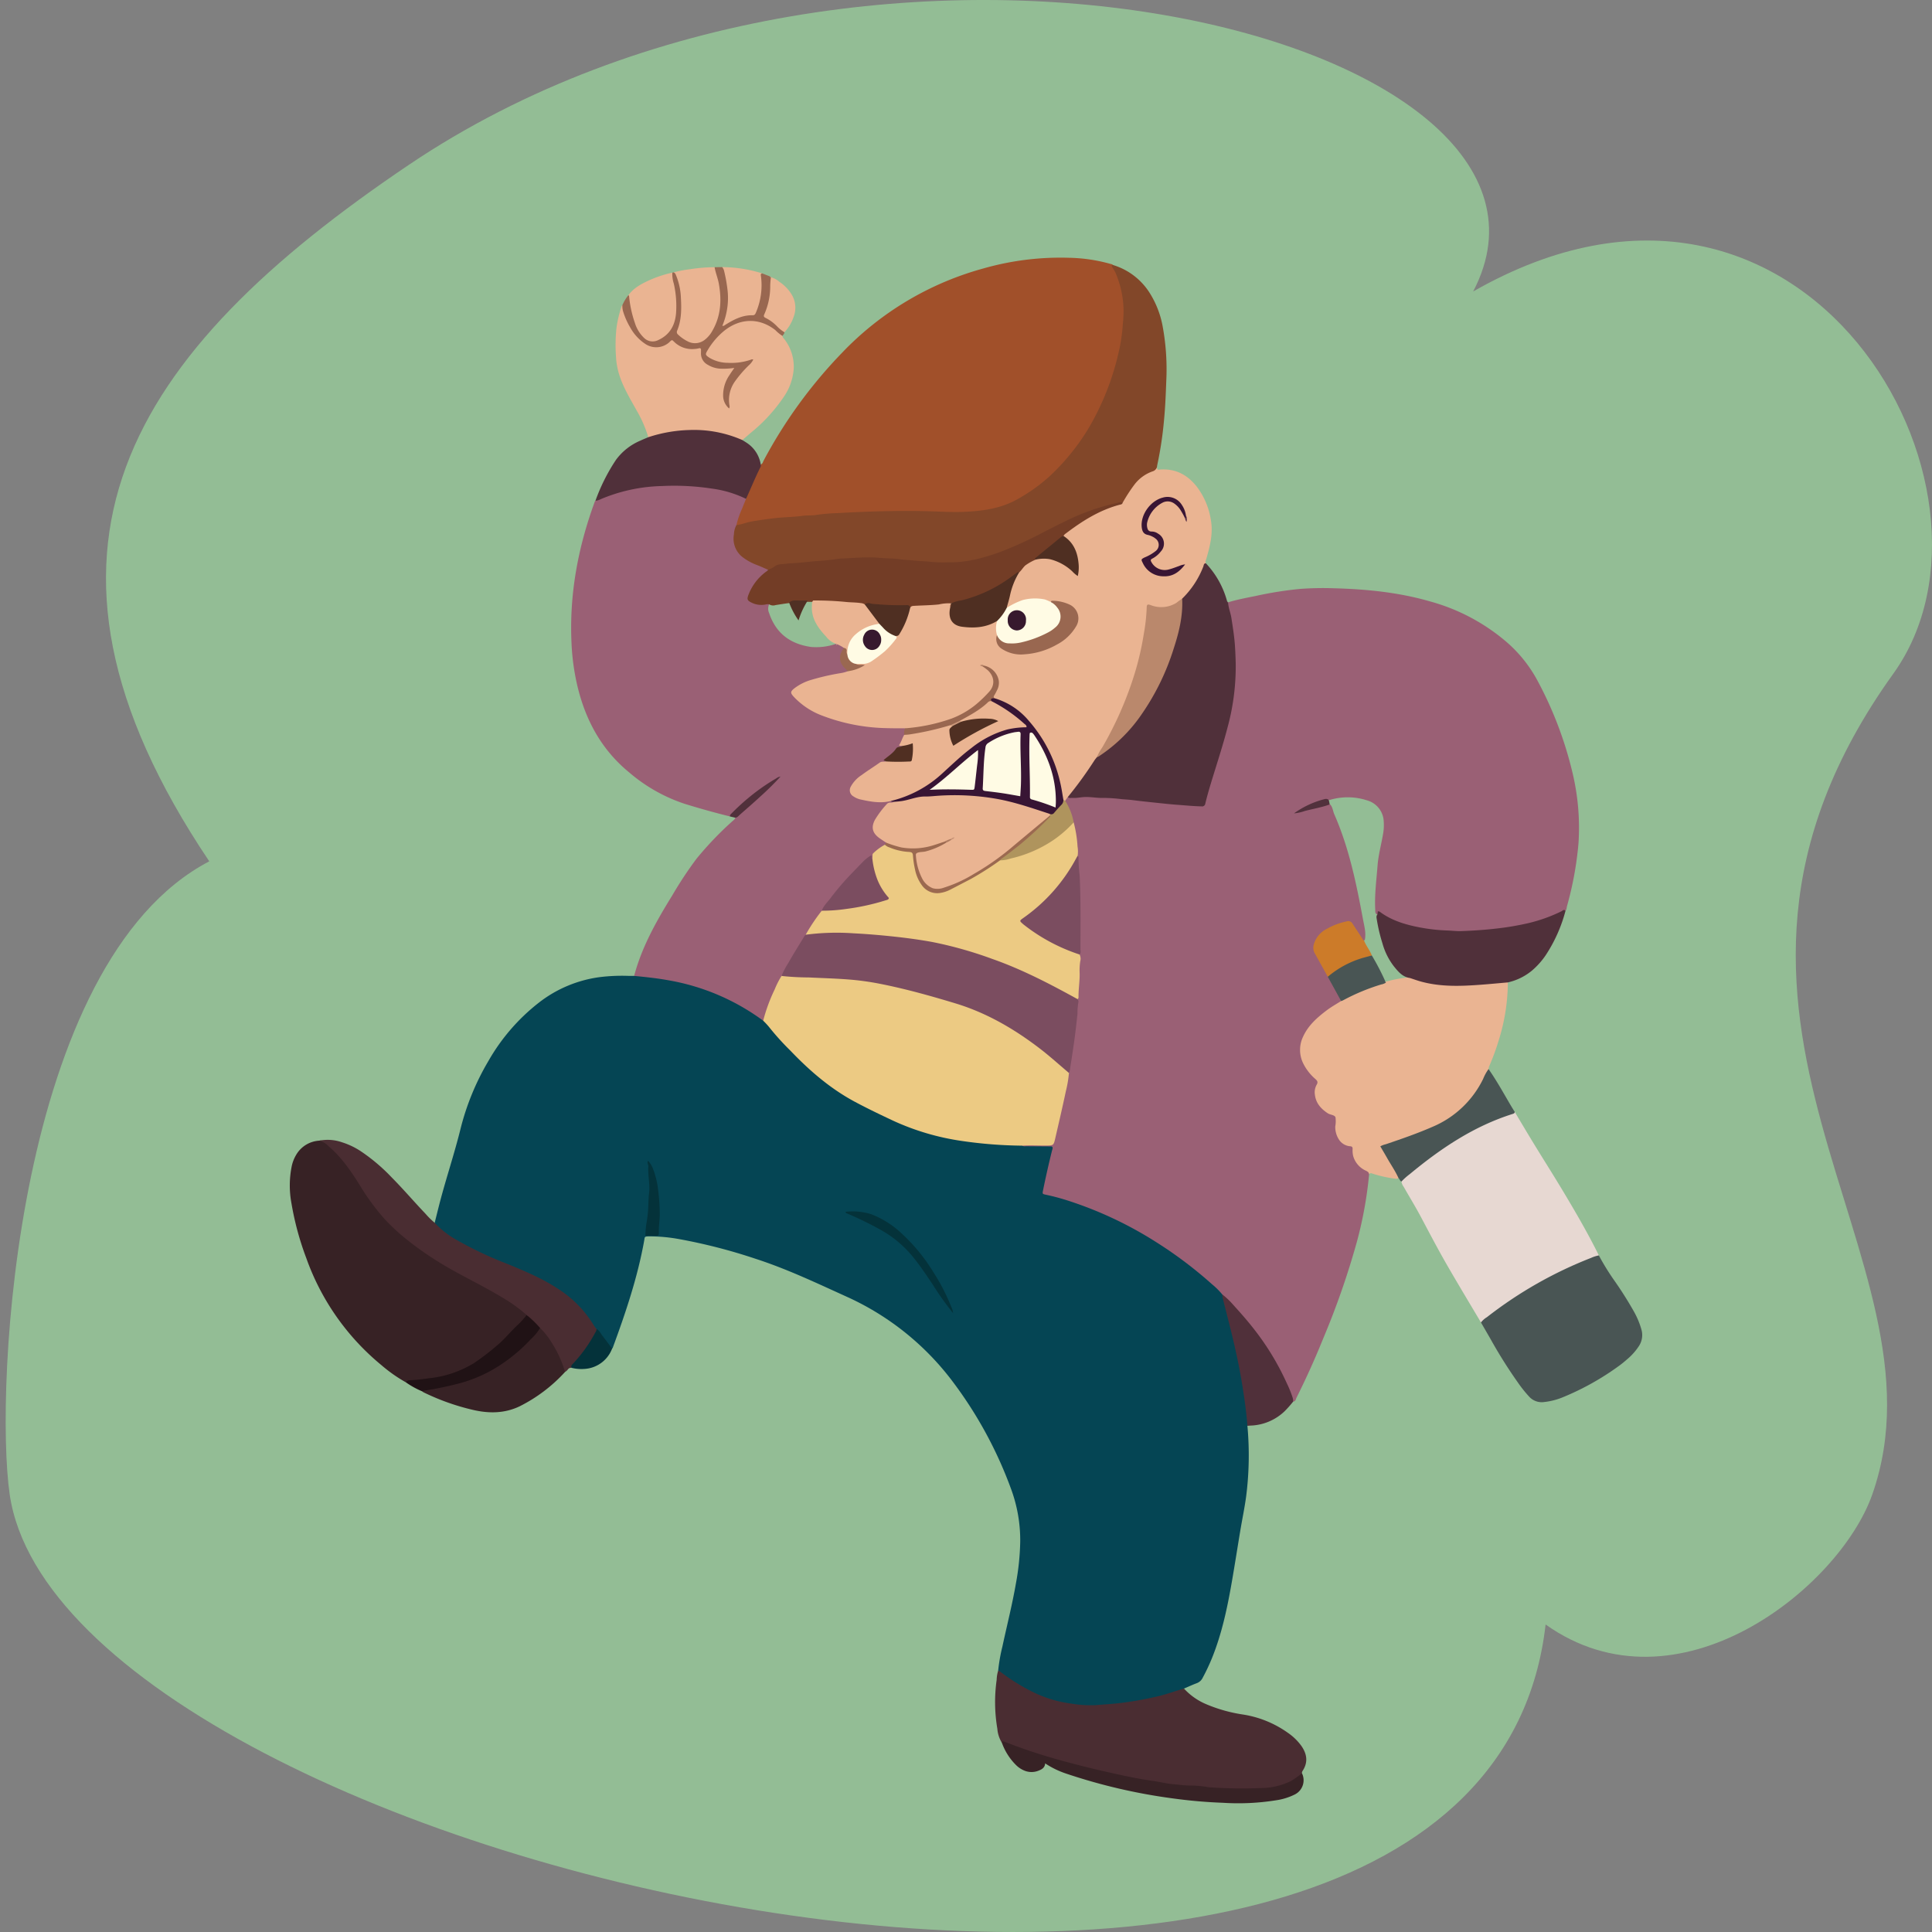 <svg xmlns="http://www.w3.org/2000/svg" width="600" height="600" viewBox="0 0 600 600">
  <rect x="0" y="0" width="600" height="600" fill="#808080" stroke="none"/>
  <title>character-winey-pierre-full</title>
  <g id="Background">
    <path d="M457.5,90.522C498.817,11.867,271.766-46.423,126.965,51.195,40.386,109.562,0,170.746,64.99,267.495,4.879,298.893-1.788,431.201,3.015,464.133,20,580.602,460,680.706,480,504.496c40.868,29.042,91.233-11.322,101.45-40.364,25.983-73.855-70.101-148.188,6.533-254.912C628.792,152.388,560.792,31.531,457.5,90.522Z" fill="#93bd95"/>
    <g>
      <path d="M309.986,518.856a54.357,54.357,0,0,1,1.325-7.532c1.394-6.503,3.044-12.953,4.178-19.509a78.312,78.312,0,0,0,1.35-13.072,46.008,46.008,0,0,0-2.884-16.44,128.695,128.695,0,0,0-17.987-33.101A84.8,84.8,0,0,0,263.092,402.77c-9.338-4.232-18.584-8.649-28.381-11.823a171.443,171.443,0,0,0-23.957-6.161,51.048,51.048,0,0,0-9.166-.819c-1.524.017-1.328.194-1.51,1.213-2.048,11.476-5.777,22.491-9.8,33.423-.031.083-.12.146-.182.218-.777.101-.914-.582-1.24-.995a42.351,42.351,0,0,0-3.822-4.883c-1.539-1.884-2.726-4.004-4.347-5.847a40.978,40.978,0,0,0-11.852-9.049c-5.93-3.141-12.264-5.424-18.391-8.148-5.107-2.271-10.062-4.795-14.298-8.456-.523-.452-1.29-.803-1.149-1.702.638-2.521,1.243-5.05,1.921-7.56,1.934-7.167,4.269-14.228,6.06-21.432a78.879,78.879,0,0,1,8.708-21.254,61.586,61.586,0,0,1,15.695-18.135,39.161,39.161,0,0,1,18.871-7.907,56.734,56.734,0,0,1,8.755-.39c.644.016,1.288.009,1.932.013,1.299-.674,2.644-.141,3.917-.005a72.376,72.376,0,0,1,21.791,5.38c5.143,2.275,10.247,4.623,14.576,8.259,2.846,2.877,5.375,6.025,8.164,8.959,5.989,6.301,12.496,11.951,20.234,16.138,6.971,3.772,14.067,7.301,21.728,9.615A92.437,92.437,0,0,0,305.845,354.8c3.843.347,7.692.498,11.543.666a5.513,5.513,0,0,0,1.764.174c1.981.001,3.962-.008,5.943.003,2.129.012,2.397.313,1.889,2.283-.928,3.597-1.685,7.23-2.478,10.855-.364,1.663-.335,1.657,1.298,2.053A112.604,112.604,0,0,1,357.255,384.2a124.032,124.032,0,0,1,21.287,16.111,4.322,4.322,0,0,1,1.404,1.832c1.894,7.464,3.828,14.918,5.324,22.472,1.067,5.383,1.822,10.806,2.444,16.25a2.5,2.5,0,0,1-.319,1.943,100.338,100.338,0,0,1-.413,22.067c-.478,3.481-1.202,6.93-1.782,10.398-.891,5.322-1.713,10.655-2.639,15.971-1.406,8.075-3.085,16.088-6.19,23.748a63.472,63.472,0,0,1-2.851,6.033,3.362,3.362,0,0,1-1.877,1.714c-1.338.496-2.632,1.103-3.945,1.662a3.078,3.078,0,0,1-1.785.95,97.574,97.574,0,0,1-23.533,4.435c-11.897.947-22.056-2.895-31.29-9.774A5.341,5.341,0,0,1,309.986,518.856Z" fill="#054554"/>
      <path d="M379.591,402.001a23.211,23.211,0,0,0-3.219-3.193,129.9,129.9,0,0,0-17.105-12.925,118.73,118.73,0,0,0-27.306-12.923,69.244,69.244,0,0,0-7.145-1.927c-1.083-.221-1.113-.262-.898-1.319q1.252-6.153,2.76-12.253c.058-.234.145-.461.198-.695.106-.464-.036-.752-.583-.741-.347.006-.694-.002-1.041-.005-2.23-.017-4.46-.031-6.69-.054a1.852,1.852,0,0,1-1.151-.17c.469-.591,1.155-.469,1.778-.478,1.93-.028,3.863-.071,5.789.01a1.934,1.934,0,0,0,2.26-1.723c1.633-6.794,3.231-13.594,4.394-20.484a202.985,202.985,0,0,0,2.801-22.854c.279-4.632.457-9.267.579-13.904.19-10.137.178-20.269-.587-30.386a57.331,57.331,0,0,0-1.311-10.355,31.385,31.385,0,0,0-2.499-6.94c.147-.687.452-1.23,1.264-1.314,1.793.168,3.55-.326,5.336-.268q8.688.282,17.32,1.282c5.557.654,11.126,1.17,16.706,1.584,2.37.176,2.477.063,3.059-2.122,1.614-6.067,3.657-12.012,5.422-18.036a78.7,78.7,0,0,0,3.583-26.098,71.552,71.552,0,0,0-1.909-14.306c-.195-.763-.646-1.561-.011-2.343,2.834-.875,5.755-1.401,8.656-1.995a114.917,114.917,0,0,1,13.768-2.178,97.037,97.037,0,0,1,10.399-.197c10.128.268,20.163,1.259,29.917,4.086a61.343,61.343,0,0,1,23.462,12.353,42.222,42.222,0,0,1,9.87,12.202,117.349,117.349,0,0,1,10.894,28.636,73.304,73.304,0,0,1,1.86,21.951,105.499,105.499,0,0,1-3.555,19.449c-.133.497-.084,1.065-.474,1.489-7.445,3.848-15.499,5.472-23.808,6.172a80.429,80.429,0,0,1-9.774.546c-6.599-.249-13.15-.823-19.35-3.324A19.499,19.499,0,0,1,429.335,284.2a1.28,1.28,0,0,0-1.62-.156c-.752-.35-.594-1.044-.625-1.64-.236-4.536.376-9.029.718-13.538.26-3.426,1.203-6.73,1.753-10.103a15.277,15.277,0,0,0,.17-3.599,7.081,7.081,0,0,0-5.15-6.593,19.392,19.392,0,0,0-11.686-.117c-3.83.13-6.912,2.217-9.866,3.663,2.559-.848,5.561-1.418,8.512-2.182.513-.133,1.031-.395,1.578-.09.783.875.823,2.042,1.266,3.052,4.582,10.44,6.843,21.489,8.902,32.577.389,2.094,1.024,4.228.573,6.418-.795.614-1.027-.16-1.3-.568-.838-1.251-1.638-2.526-2.465-3.785a1.935,1.935,0,0,0-2.381-.89,17.607,17.607,0,0,0-7.041,3.27c-2.479,1.987-2.878,4.193-1.413,6.993,1.101,2.105,2.354,4.13,3.399,6.262,1.156,2.001,2.179,4.071,3.348,6.065a2.398,2.398,0,0,1,.585,1.724,2.99,2.99,0,0,1-1.333,1.108,32.636,32.636,0,0,0-7.448,5.932c-4.78,5.241-5.092,10.954.192,16.018,1.173,1.124,1.66,2.047,1.042,3.741-1.118,3.063.704,6.419,4.233,7.955,1.52.662,2.115,1.401,1.863,3.017a6.814,6.814,0,0,0,.496,3.969,4.253,4.253,0,0,0,3.176,2.764,1.752,1.752,0,0,1,1.667,1.972,6.162,6.162,0,0,0,3.167,5.397c.68.423,1.764.656,1.543,1.844a124.601,124.601,0,0,1-3.774,20.881,248.537,248.537,0,0,1-10.466,30.077q-3.794,9.421-8.353,18.519c-.217.433-.235,1.096-.983,1.11-.909-1.66-1.361-3.494-2.138-5.214a88.513,88.513,0,0,0-15.689-23.393C382.377,405.12,380.67,403.822,379.591,402.001Z" fill="#9a6075"/>
      <path d="M237.013,316.987a69.42,69.42,0,0,0-29.204-12.513c-3.602-.662-7.231-1.052-10.871-1.397,2.388-9.019,6.937-17.072,11.825-24.97a118.653,118.653,0,0,1,7.549-11.422,103.283,103.283,0,0,1,10.905-11.439c.424-.394.951-.712,1.156-1.294a69.345,69.345,0,0,1,6.113-5.626c2.019-1.837,3.986-3.722,5.968-5.594a15.948,15.948,0,0,1,1.691-1.392.212.212,0,0,1,.247-.086c.01.003.024-.049.011-.053-.151-.041-.169.154-.298.16a84.691,84.691,0,0,0-15.443,12.185q-7.046-1.748-13.976-3.893a50.964,50.964,0,0,1-17.238-9.731c-8.627-7.055-13.548-16.194-16.086-26.694a71.356,71.356,0,0,1-1.863-13.289c-.749-15.228,1.985-29.911,7.24-44.206.03-.082.12-.143.182-.214a19.083,19.083,0,0,1,5.959-2.544c7.91-2.462,16.033-2.852,24.263-2.287a58.272,58.272,0,0,1,11.429,1.791,13.072,13.072,0,0,1,5.109,2.227c.393.688.002,1.294-.244,1.898a67.292,67.292,0,0,0-2.417,6.433c-.614,2.094-1.144,4.179-.414,6.372a6.885,6.885,0,0,0,2.608,3.576,30.491,30.491,0,0,0,5.935,2.942,2.692,2.692,0,0,1,1.462.923c.117.731-.524.976-.943,1.342a16.088,16.088,0,0,0-4.695,6.216c-.623,1.606-.278,2.323,1.452,2.732a7.038,7.038,0,0,0,3.221.281,1.247,1.247,0,0,1,1.253.212,3.199,3.199,0,0,0-.041,2.756c2.056,6.168,6.423,9.58,12.986,10.526a18.762,18.762,0,0,0,7.438-.847,3.914,3.914,0,0,1,.429-.11,1.766,1.766,0,0,1,.441-.032c.788.303,1.759.358,2.019,1.39-.148.659-.532,1.232-.721,1.878a4.037,4.037,0,0,0,1.061,3.981c.361.416.99.708.763,1.427a3.19,3.19,0,0,1-2.017.797,82.41,82.41,0,0,0-9.392,2.166,16.984,16.984,0,0,0-4.614,2.293c-1.203.876-1.2,1.36-.201,2.461a23.067,23.067,0,0,0,8.7,5.645,58.275,58.275,0,0,0,15.134,3.487,76.207,76.207,0,0,0,8.159.277,3.696,3.696,0,0,1,2.027.284c.384.649.085,1.321.073,1.982a10.455,10.455,0,0,1-1.264,2.888c-.384.554.215.473.353.689.012.049.042.131.029.138-2.174,1.155-3.466,3.37-5.732,4.462.437-.094.755-.108.608.445a28.114,28.114,0,0,0-9.842,6.767c-1.635,1.699-1.194,3.273,1.044,4.179a14.156,14.156,0,0,0,4.62,1.012c1.858.091,3.734.462,5.585-.097a1.86,1.86,0,0,1,1.01.434c.095.287-.057.46-.307.554-3.199,1.195-4.544,3.909-5.66,6.723-.562,1.418.271,2.57,1.366,3.528.76.665,1.809.993,2.349,1.913a1.016,1.016,0,0,1-.284.786,9.682,9.682,0,0,1-1.379,1.054c-1.248.865-2.372,1.804-2.559,3.416-.891.146-.523-.562-.669-.929a96.769,96.769,0,0,0-14.998,16.966c-1.764,2.475-3.357,5.056-5.019,7.595-2.605,4.178-5.2,8.36-7.42,12.75A72.68,72.68,0,0,0,238.13,314.533,4.692,4.692,0,0,1,237.013,316.987Z" fill="#9a6075"/>
      <path d="M228.711,163.048a25.819,25.819,0,0,1,1.736-5.039c.399-1.034.828-2.057,1.243-3.085.034-1.646.968-2.995,1.588-4.44a49.177,49.177,0,0,1,2.975-6.254c.622-.188.68-.786.921-1.234a148.167,148.167,0,0,1,24.385-33.495,95.572,95.572,0,0,1,43.91-26.151,87.089,87.089,0,0,1,26.552-3.293,50.681,50.681,0,0,1,12.88,1.911,1.485,1.485,0,0,1,.798.345,33.388,33.388,0,0,1,3.061,8.407c1.148,6.392.455,12.688-1.004,18.916-2.501,10.674-6.649,20.675-13.384,29.552a57.656,57.656,0,0,1-17.248,15.685,34.614,34.614,0,0,1-14.815,4.286,70.727,70.727,0,0,1-10.389.186c-4.61-.324-9.212-.238-13.813-.2-8.612.071-17.211.423-25.787,1.322-4.127.432-8.292.542-12.429.946a56.529,56.529,0,0,0-8.912,1.557C230.245,163.162,229.486,163.598,228.711,163.048Z" fill="#a1502a"/>
      <path d="M281.08,226.18c-1.881-.014-3.763.014-5.642-.049a58.982,58.982,0,0,1-19.943-3.827,23.316,23.316,0,0,1-9.008-5.941c-1.052-1.171-1.075-1.562.184-2.576A15.836,15.836,0,0,1,251.342,211.32a72.648,72.648,0,0,1,9.633-2.26,10.589,10.589,0,0,0,2.279-.595,45.174,45.174,0,0,1,4.733-1.806c-.541-.075-1.502.563-2.123-.371a.817.817,0,0,1,.984-.458c2.196.329,3.793-.846,5.384-1.998a24.017,24.017,0,0,0,5.26-5.05,4.64,4.64,0,0,0,.657-1.421c1.829-1.451,2.361-3.62,3.254-5.585.481-1.057.651-2.22,1.118-3.288a1.616,1.616,0,0,1,1.258-.655c3.471-.394,6.983-.318,10.441-.864a1.795,1.795,0,0,1,.871.117.853.853,0,0,1,.391.313,4.297,4.297,0,0,1-.001,1.203,6.875,6.875,0,0,0-.113,2.559,3.71,3.71,0,0,0,3.044,2.972,16.358,16.358,0,0,0,9.689-.899c.523-.211.994-.68,1.645-.367.246,1.378-.104,2.774.129,4.152-.289,2.655.689,4.159,3.274,5.088a15.002,15.002,0,0,0,9.059.034,20.509,20.509,0,0,0,10.048-5.602,8.179,8.179,0,0,0,2.102-3.764,3.689,3.689,0,0,0-1.22-3.814,8.344,8.344,0,0,0-6.911-1.787,13.164,13.164,0,0,0-12.228,1.296,1.647,1.647,0,0,1-1.368.383.889.889,0,0,1-.19-.937c.907-2.666,1.233-5.5,2.462-8.074a14.234,14.234,0,0,1,1.275-2.086,9.504,9.504,0,0,1,5.451-4.244c4.503-1.263,7.976.759,11.265,3.351.422.333.741.777,1.191,1.083a.561.561,0,0,0,.135.048c1.045-2.656.03-8.377-4.045-11.374-.181-.853.52-1.182,1.044-1.571,4.849-3.598,9.907-6.831,15.858-8.486a2.304,2.304,0,0,0,1.291-.653c1.165-1.728,2.02-3.639,3.364-5.263a12.844,12.844,0,0,1,5.991-4.544c.65-.202.918-.873,1.574-1.009.116.314-.079.825.601.76,5.064-.486,8.928,1.579,11.882,5.424a22.876,22.876,0,0,1,4.286,10.33c.704,4.125-.302,8.017-1.423,11.915-.13.453-.402.896-.167,1.392-1.642,4.27-3.742,8.262-7.282,11.387-2.735,2.296-5.797,3.291-9.359,2.168-1.052-.332-1.285.112-1.35,1.031a94.765,94.765,0,0,1-8.464,32.349,122.314,122.314,0,0,1-6.985,13.246c-2.641,3.871-5.177,7.816-8.194,11.434-.333.4-.578.918-1.21.971l-.832,1.186c-.364.133-.583-.065-.777-.321-.672-1.919-.764-3.955-1.273-5.916a43.703,43.703,0,0,0-9.913-18.816,21.392,21.392,0,0,0-8.898-6.06,4.181,4.181,0,0,1-1.206-.542c-.508-.444-.357-.947-.135-1.455.213-.488.487-.949.697-1.438a5.024,5.024,0,0,0-2.465-6.637c-.388-.214-.805-.372-1.206-.561a3.764,3.764,0,0,0-.908-.343,3.672,3.672,0,0,1,.802.331c3.607,1.764,4.351,5.283,1.849,8.258-4.556,5.418-10.495,8.521-17.413,10.037-2.368.519-4.766.88-7.17,1.202A2.067,2.067,0,0,1,281.08,226.18Z" fill="#eab492"/>
      <path d="M359.298,145.093a2.007,2.007,0,0,1-1.356,1.296,12.001,12.001,0,0,0-5.677,4.166,50.704,50.704,0,0,0-3.606,5.557,82.306,82.306,0,0,0-16.913,5.79c-4.858,2.294-9.556,4.889-14.431,7.148A72.289,72.289,0,0,1,303.11,174.112a49.625,49.625,0,0,1-14.326.753c-4.346-.271-8.665-.825-13.018-1.02-2.124-.095-4.242-.272-6.374-.269-5.007.008-9.977.531-14.952.977-3.547.318-7.091.684-10.637,1.008a8.238,8.238,0,0,0-3.651,1.04c-.476.287-.975.733-1.627.34-1.129-.485-2.245-1.004-3.391-1.447a17.5,17.5,0,0,1-4.512-2.463,7.244,7.244,0,0,1-2.688-7.099,6.421,6.421,0,0,1,.776-2.884c1.584-.133,3.039-.787,4.591-1.069,2.226-.406,4.462-.705,6.707-.991,3.08-.392,6.189-.368,9.263-.795,1.407-.196,2.845-.032,4.277-.288a56.457,56.457,0,0,1,6.614-.555c2.755-.164,5.522-.296,8.283-.404,6.58-.258,13.162-.345,19.737-.183,3.655.09,7.315.35,10.965.203,5.694-.229,11.311-.941,16.416-3.704a54.223,54.223,0,0,0,8.398-5.628,48.011,48.011,0,0,0,3.784-3.45,69.332,69.332,0,0,0,10.292-13.136,82.096,82.096,0,0,0,9.32-23.433,52.052,52.052,0,0,0,1.352-9.083,36.078,36.078,0,0,0,.222-4.303,30.618,30.618,0,0,0-2.535-11.594c-.291-.607-.682-1.168-1.024-1.752-.209-.358-.056-.526.325-.569a20.415,20.415,0,0,1,11.33,8.632,29.417,29.417,0,0,1,4.112,10.765,73.678,73.678,0,0,1,1.055,16.696c-.148,3.996-.305,7.99-.688,11.976a114.604,114.604,0,0,1-2.1,13.997C359.356,144.613,359.334,144.854,359.298,145.093Z" fill="#824729"/>
      <path d="M126.031,429.282a46.149,46.149,0,0,1-7.559-5.31,75.92,75.92,0,0,1-23.333-33.209,91.022,91.022,0,0,1-4.635-17.123,30.132,30.132,0,0,1,.126-11.622,11.765,11.765,0,0,1,1.408-3.474,8.878,8.878,0,0,1,7.143-4.303,2.22,2.22,0,0,1,2.024.641,36.705,36.705,0,0,1,7.4,7.86c1.947,2.736,3.731,5.574,5.546,8.391,4.771,7.406,11.256,13.132,18.555,18.09,5.99,4.069,12.503,7.26,18.839,10.751a74.309,74.309,0,0,1,11.142,7.172c.444.361,1.026.636,1.044,1.324-.248.946-1.062,1.501-1.675,2.165a80.235,80.235,0,0,1-13.387,12.204,34.811,34.811,0,0,1-15.427,5.584C130.841,428.742,128.42,428.883,126.031,429.282Z" fill="#372225"/>
      <path d="M425.188,364.678c-.084-.84-.876-1.012-1.436-1.324a7.086,7.086,0,0,1-3.536-4.441,8.098,8.098,0,0,1-.149-2.153c-.005-.452-.143-.707-.653-.771a4.563,4.563,0,0,1-3.404-1.815,7.152,7.152,0,0,1-1.333-4.35,9.076,9.076,0,0,0,.071-2.83c-.269-.773-1.612-.739-2.395-1.254-2.141-1.408-3.701-3.16-4.001-5.78a4.805,4.805,0,0,1,.533-3.062c.532-.875.189-1.278-.396-1.808a15.458,15.458,0,0,1-3.745-4.802,9.461,9.461,0,0,1-.045-8.367c1.557-3.423,4.279-5.85,7.231-8.086,1.447-1.096,3.03-1.997,4.572-2.957,1.396-1.459,3.341-1.998,5.101-2.829a73.13,73.13,0,0,1,9.025-3.248,41.777,41.777,0,0,1,7.497-1.332c1.819.462,3.592,1.073,5.438,1.45,5.34,1.091,10.721.852,16.099.488,2.366-.16,4.733-.371,7.089-.667a1.701,1.701,0,0,1,1.528.356,61.318,61.318,0,0,1-2.871,18.096,71.313,71.313,0,0,1-2.883,7.845,3.003,3.003,0,0,0-.236.972,5.582,5.582,0,0,1-.796,2.151c-3.831,8.315-10.3,13.882-18.929,17.208-3.962,1.527-7.945,2.996-11.993,4.294-1.302.418-1.367.549-.683,1.706q1.925,3.258,3.83,6.527c.348.595.936,1.167.605,1.978a1.378,1.378,0,0,1-.842.206,39.621,39.621,0,0,1-7.295-1.617C425.749,364.291,425.448,364.29,425.188,364.678Z" fill="#eab492"/>
      <path d="M470.409,345.306c1.987,3.314,3.95,6.641,5.966,9.938,2.905,4.751,5.896,9.452,8.763,14.225,4.017,6.688,7.954,13.423,11.401,20.413a2.499,2.499,0,0,1-1.394.764,119.502,119.502,0,0,0-21.535,10.661,145.912,145.912,0,0,0-12.321,8.558c-.42.32-.773.764-1.36.834-2.245-3.773-4.5-7.54-6.733-11.32-1.598-2.705-3.194-5.411-4.739-8.144-2.476-4.379-4.808-8.832-7.165-13.272-1.697-3.197-3.602-6.289-5.395-9.438a3.466,3.466,0,0,1-.661-1.588c-.027-.735.542-1.11,1.017-1.506a126.142,126.142,0,0,1,18.903-13.433A81.399,81.399,0,0,1,470.409,345.306Z" fill="#e7d8d2"/>
      <path d="M309.986,518.856a1.974,1.974,0,0,1,.892.484,60.361,60.361,0,0,0,10.524,6.427A37.895,37.895,0,0,0,332.547,529.048a36.27,36.27,0,0,0,7.81.493c2.744-.245,5.497-.367,8.238-.733a108.923,108.923,0,0,0,11.318-2.086c2.639-.64,5.176-1.593,7.785-2.321a19.749,19.749,0,0,0,7.056,4.918,47.017,47.017,0,0,0,11.389,3.161,32.645,32.645,0,0,1,13.822,5.661,17.106,17.106,0,0,1,4.189,4.063c1.73,2.479,2.134,5.038.418,7.696a1.254,1.254,0,0,0-.236.808c-.554,1.373-1.85,1.972-3.036,2.627a22.814,22.814,0,0,1-10.61,2.407c-6.687.183-13.349-.271-20.024-.748-14.73-1.052-28.926-4.529-43.053-8.395a133.731,133.731,0,0,1-15.041-5.002,6.785,6.785,0,0,0-1.431-.38,9.572,9.572,0,0,1-1.407-4.335,49.4,49.4,0,0,1-.212-15.193A10.623,10.623,0,0,1,309.986,518.856Z" fill="#4a2d32"/>
      <path d="M367.129,185.919a28.047,28.047,0,0,0,6.556-9.934c.165-.392.103-1.016.791-1.069a27.588,27.588,0,0,1,6.623,11.854,2.807,2.807,0,0,0,.289.292l-.003-.001c.106,1.689.788,3.262,1.045,4.923.441,2.844.897,5.68,1.091,8.561.126,1.872.203,3.74.243,5.613a71.996,71.996,0,0,1-2.511,19.658c-1.51,5.825-3.401,11.54-5.153,17.296-.644,2.117-1.246,4.249-1.773,6.396a1.004,1.004,0,0,1-1.196.917c-2.52-.05-5.022-.313-7.531-.49-2.316-.164-4.616-.434-6.922-.671-2.304-.237-4.607-.486-6.904-.777-1.126-.143-2.266-.209-3.388-.295a46.852,46.852,0,0,0-5.616-.39c-1.881.08-3.736-.315-5.624-.285-1.391.021-2.747.373-4.136.287-.473-.029-1.006.179-1.376-.301a123.577,123.577,0,0,0,8.226-11.322c.234-.365.527-.694.792-1.04,2.56-2.261,5.46-4.123,7.838-6.609A62.907,62.907,0,0,0,359.964,211.777a78.229,78.229,0,0,0,6.056-17.482,26.745,26.745,0,0,0,.704-6.59A2.332,2.332,0,0,1,367.129,185.919Z" fill="#50303a"/>
      <path d="M243.005,104.328c.034.472.407.751.66,1.099a13.976,13.976,0,0,1,2.84,8.915,17.475,17.475,0,0,1-2.844,8.539,51.238,51.238,0,0,1-10.575,11.593q-1.274,1.094-2.548,2.188c-.508.312-.96.022-1.405-.15-8.548-3.306-17.209-3.258-25.957-.863-.596.163-1.196.54-1.843.128a38.005,38.005,0,0,0-3.563-8.203c-1.959-3.55-4.1-7.013-5.363-10.897a22.463,22.463,0,0,1-1.104-5.924,50.101,50.101,0,0,1,.167-9.062,39.81,39.81,0,0,1,1.562-6.573,1.362,1.362,0,0,1,.252-.345c.453.334.378.861.506,1.314,1.115,3.939,2.913,7.489,6.338,10.024a5.49,5.49,0,0,0,7.338-.079,1.536,1.536,0,0,1,2.317-.007,7.698,7.698,0,0,0,6.609,1.871c1.152-.166,1.627.215,1.719,1.346.232,2.844,1.91,4.425,4.945,4.792a21.405,21.405,0,0,0,4.005-.019c1.19-.079,1.395.214.763,1.203a21.773,21.773,0,0,0-2.377,4.483,6.544,6.544,0,0,0,.628,6.182c-.735-6.08,3.322-9.728,7.215-13.75a22.516,22.516,0,0,1-6.924.947,12.288,12.288,0,0,1-6.48-1.809c-.834-.578-1.213-1.318-.671-2.238,2.692-4.564,6.079-8.343,11.682-9.538C235.108,98.6,240.972,100.948,243.005,104.328Z" fill="#eab492"/>
      <path d="M459.927,410.699a6.597,6.597,0,0,1,1.85-1.636,128.341,128.341,0,0,1,32.377-18.426,10.145,10.145,0,0,1,2.384-.755,74.627,74.627,0,0,0,4.892,7.922,114.816,114.816,0,0,1,6.125,9.733,25.238,25.238,0,0,1,2.2,5.351,6.19,6.19,0,0,1-.766,5.131,18.629,18.629,0,0,1-3.576,4.041c-.81.708-1.639,1.402-2.509,2.039a82.927,82.927,0,0,1-17.597,9.849,21.001,21.001,0,0,1-5.727,1.462,5.271,5.271,0,0,1-4.579-1.555,39.869,39.869,0,0,1-3.731-4.678,147.619,147.619,0,0,1-8.359-13.314Q461.422,413.28,459.927,410.699Z" fill="#495554"/>
      <path d="M163.56,408.395a47.094,47.094,0,0,0-7.462-5.378c-5.197-3.168-10.694-5.819-15.993-8.809a103.409,103.409,0,0,1-13.066-8.692,65.786,65.786,0,0,1-7.367-6.682,70.316,70.316,0,0,1-8.08-10.992c-2.68-4.272-5.54-8.432-9.452-11.771a6.232,6.232,0,0,0-2.961-1.829,13.389,13.389,0,0,1,6.989.491,22.988,22.988,0,0,1,5.969,2.854,56.977,56.977,0,0,1,9.489,8.05c3.643,3.673,6.989,7.608,10.558,11.347a23.24,23.24,0,0,0,2.813,2.757,27.18,27.18,0,0,0,6.647,5.236,116.513,116.513,0,0,0,15.99,7.567c5.275,2.182,10.56,4.375,15.351,7.5a34.995,34.995,0,0,1,11.49,11.643,10.443,10.443,0,0,0,.787,1.039c.464.611-.015,1.104-.263,1.582a44.876,44.876,0,0,1-6.063,8.664,19.137,19.137,0,0,0-1.451,1.811,1.218,1.218,0,0,0-1.047.408,3.093,3.093,0,0,1-.959.882c-1.133-1.322-1.414-3.026-2.102-4.543a37.5,37.5,0,0,0-5.763-8.827C166.336,411.202,164.6,410.108,163.56,408.395Z" fill="#4a2d32"/>
      <path d="M468.276,305.096c-2.808.243-5.615.514-8.425.723-6.236.465-12.466.696-18.579-.995-1.139-.315-2.251-.722-3.375-1.087-2.368-.339-3.724-2.046-5.053-3.687a20.731,20.731,0,0,1-3.519-7.102,52.152,52.152,0,0,1-1.754-7.439c-.08-.518-.232-1.049.201-1.504l.118-.977a1.009,1.009,0,0,1,.832.287c3.618,2.625,7.814,3.857,12.154,4.689a54.818,54.818,0,0,0,8.513.964c1.473.049,2.953.244,4.432.193,3.598-.125,7.184-.366,10.765-.778a86.009,86.009,0,0,0,10.043-1.692,48.809,48.809,0,0,0,10.27-3.672c.372-.183.776-.744,1.283-.162a46.527,46.527,0,0,1-6.162,13.811,23.793,23.793,0,0,1-4.273,4.771A17.876,17.876,0,0,1,468.276,305.096Z" fill="#50303a"/>
      <path d="M201.334,135.778a44.663,44.663,0,0,1,12.779-2.235,37.304,37.304,0,0,1,16.426,3.119c.533.339,1.081.659,1.598,1.021a9.867,9.867,0,0,1,4.116,6.546c-.002.235.077.508-.019.698-1.659,3.271-3.014,6.672-4.544,9.997a34.124,34.124,0,0,0-10.571-3.181,77.552,77.552,0,0,0-15.528-.802,51.812,51.812,0,0,0-18.986,4.065,4.319,4.319,0,0,1-1.685.514,58.365,58.365,0,0,1,6.348-12.666,18.081,18.081,0,0,1,7.629-6.019C199.697,136.456,200.521,136.128,201.334,135.778Z" fill="#50303a"/>
      <path d="M167.74,412.427a22.201,22.201,0,0,1,3.723,4.759,34.483,34.483,0,0,1,4.017,8.887,48.506,48.506,0,0,1-14.084,10.661c-4.666,2.242-9.548,2.27-14.492,1.124a72.135,72.135,0,0,1-15.429-5.491,2.08,2.08,0,0,1-.341-.264c.282-.681.949-.598,1.509-.703,5.487-1.03,10.962-2.07,16.113-4.32a49.416,49.416,0,0,0,12.918-8.578,58.797,58.797,0,0,0,5.075-5.247C167.035,412.931,167.26,412.532,167.74,412.427Z" fill="#372225"/>
      <path d="M311.14,541.216c.042-.531.379-.46.73-.329q1.658.619,3.312,1.248a181.007,181.007,0,0,0,17.474,5.425c3.516.949,7.053,1.812,10.605,2.615,4.886,1.106,9.775,2.204,14.749,2.897,2.188.305,4.346.868,6.541,1.044,1.666.133,3.321.412,5.01.394a33.038,33.038,0,0,1,5.576.5c.146.023.295.034.443.045a142.5,142.5,0,0,0,16.159.235,21.184,21.184,0,0,0,9.391-2.285,39.021,39.021,0,0,0,3.206-2.299,4.925,4.925,0,0,1-2.189,6.566,19.012,19.012,0,0,1-5.918,1.832,74.198,74.198,0,0,1-16.453.765,154.322,154.322,0,0,1-15.397-1.338,176.485,176.485,0,0,1-33.315-7.737,27.036,27.036,0,0,1-6.48-3.163c-.091,1.293-.953,1.839-2.003,2.242a5.812,5.812,0,0,1-4.202.101,7.884,7.884,0,0,1-2.939-1.919A18.454,18.454,0,0,1,311.14,541.216Z" fill="#372225"/>
      <path d="M470.409,345.306c.004.429-.297.532-.654.644-12.11,3.827-22.324,10.723-31.898,18.652a20.335,20.335,0,0,0-2.623,2.334c-.503-.193-.554-.754-.914-1.064-.997-2.207-2.392-4.201-3.577-6.307-.66-1.174-1.357-2.329-2.076-3.558a6.456,6.456,0,0,1,1.701-.649c4.951-1.675,9.885-3.382,14.674-5.483a30.705,30.705,0,0,0,15.572-14.837,14.014,14.014,0,0,1,1.672-3.03c2.461,3.52,4.535,7.264,6.697,10.957C469.444,343.754,469.933,344.527,470.409,345.306Z" fill="#495554"/>
      <path d="M379.591,402.001a23.385,23.385,0,0,1,3.485,3.324c2.321,2.55,4.598,5.139,6.697,7.871a81.898,81.898,0,0,1,9.915,16.51,34.666,34.666,0,0,1,1.69,4.147,4.227,4.227,0,0,1,.235,1.411,32.99,32.99,0,0,1-2.703,3.047,16.038,16.038,0,0,1-10.485,4.414c-.344.017-.687.055-1.03.083-.299-4.018-.853-8.003-1.484-11.984-.901-5.692-2.099-11.321-3.471-16.917-.892-3.64-1.837-7.268-2.746-10.905A6.891,6.891,0,0,1,379.591,402.001Z" fill="#50303a"/>
      <path d="M243.005,104.328a11.743,11.743,0,0,1-2.237-1.832c-5.076-3.954-11.037-3.653-15.899.267a22.605,22.605,0,0,0-5.098,5.976c-.812,1.34-.76,1.501.618,2.408a11.261,11.261,0,0,0,5.645,1.53,18.778,18.778,0,0,0,7.154-.969.832.832,0,0,1,.746-.038,5.639,5.639,0,0,1-1.4,1.797,36.265,36.265,0,0,0-4.282,4.976,9.899,9.899,0,0,0-1.693,7.548,1.192,1.192,0,0,1-.132.858,5.232,5.232,0,0,1-1.847-3.76,10.96,10.96,0,0,1,2.018-6.673c.424-.699.912-1.361,1.451-2.159a22.929,22.929,0,0,1-4.491.231,8.398,8.398,0,0,1-3.765-1.211,3.92,3.92,0,0,1-2.1-3.586c.009-.337.009-.674.016-1.012.009-.442-.22-.637-.648-.517a7.018,7.018,0,0,1-1.461.221,7.899,7.899,0,0,1-6.318-2.31c-.17-.167-.362-.313-.516-.446-.485.119-.687.479-.977.726a6.09,6.09,0,0,1-7.285.52,14.433,14.433,0,0,1-4.732-5.084,22.784,22.784,0,0,1-2.327-5.3,6.309,6.309,0,0,1-.16-1.716,13.226,13.226,0,0,1,1.883-3.117c.8.1.609.783.686,1.227a44.681,44.681,0,0,0,1.331,6.223,11.945,11.945,0,0,0,2.916,5.296,3.358,3.358,0,0,0,4.442.666c3.508-1.702,4.769-4.716,5.022-8.281a38.166,38.166,0,0,0-.995-10.188c-.131-.657-.321-1.336.22-1.928l.306-.065c.924-.236,1.064.496,1.292,1.04a17.25,17.25,0,0,1,1.274,5.033c.358,3.698.597,7.412-.635,11.01a2.256,2.256,0,0,0,1.057,2.936c3.525,2.462,6.466,1.849,8.629-1.843,3.322-5.671,3.089-11.592,1.363-17.632-.2-.7-.782-1.403-.149-2.168l2.341-.034a1.569,1.569,0,0,1,.983,1.175c1.379,5.41,1.919,10.812-.211,16.372a25.242,25.242,0,0,1,4.561-2.272,7.112,7.112,0,0,1,2.729-.629,2.218,2.218,0,0,0,2.434-1.787,23.274,23.274,0,0,0,1.257-9.665c-.03-.487-.485-1.366.723-1.227l2.388.936a.784.784,0,0,1,.286.264l-.003-0a1.138,1.138,0,0,1,.365,1.048c-.312,3.285-.297,6.629-1.706,9.727-.415.911-.242,1.433.679,1.977a18.664,18.664,0,0,1,4.863,4.311C243.61,103.66,243.228,103.954,243.005,104.328Z" fill="#996750"/>
      <path d="M221.928,82.983c.294,1.757,1.011,3.407,1.323,5.165.899,5.071.644,9.974-2.016,14.573a8.832,8.832,0,0,1-2.217,2.684,4.867,4.867,0,0,1-5.546.558A12.201,12.201,0,0,1,210.598,103.928a1.021,1.021,0,0,1-.289-1.279c1.449-3.505,1.325-7.181,1.116-10.835a20.348,20.348,0,0,0-1.477-6.309c-.162-.408-.315-.825-.851-.898a37.598,37.598,0,0,1,5.186-.997A50.733,50.733,0,0,1,221.928,82.983Z" fill="#eab492"/>
      <path d="M208.791,84.671a10.046,10.046,0,0,0,.464,3.406,31.289,31.289,0,0,1,.702,9.155c-.305,3.719-1.88,6.717-5.555,8.389a3.785,3.785,0,0,1-4.368-.668,10.805,10.805,0,0,1-2.86-4.648,35.331,35.331,0,0,1-1.76-7.847c-.039-.282.008-.583-.245-.801,1.563-2.166,3.857-3.41,6.218-4.509A36.63,36.63,0,0,1,208.791,84.671Z" fill="#eab492"/>
      <path d="M167.74,412.427a16.82,16.82,0,0,1-2.974,3.564,51.316,51.316,0,0,1-9.263,7.833,43.031,43.031,0,0,1-12.564,5.706A98.887,98.887,0,0,1,131.681,431.881a2.54,2.54,0,0,0-.547.221,26.23,26.23,0,0,1-5.103-2.82,1.466,1.466,0,0,1,1.263-.632,54.61,54.61,0,0,0,5.71-.595,33.406,33.406,0,0,0,14.127-4.687,73.866,73.866,0,0,0,7.3-5.59c2.427-2.002,4.298-4.488,6.623-6.564a31.154,31.154,0,0,0,2.506-2.819A31.757,31.757,0,0,1,167.74,412.427Z" fill="#201215"/>
      <path d="M236.746,84.915c-.318.062-.532.157-.46.567a21.482,21.482,0,0,1-1.532,11.593c-.196.512-.423.847-1.029.832-3.182-.076-5.822,1.327-8.393,2.918-.276.171-.509.449-1.006.367a22.664,22.664,0,0,0,1.55-5.674,21.242,21.242,0,0,0,.094-5.185,47.335,47.335,0,0,0-1.106-6.242,2.767,2.767,0,0,0-.594-1.141A42.276,42.276,0,0,1,236.746,84.915Z" fill="#eab492"/>
      <path d="M243.617,103.177a10.514,10.514,0,0,1-2.385-1.92,13.006,13.006,0,0,0-3.42-2.503c-.515-.24-.745-.468-.474-1.093a21.256,21.256,0,0,0,1.86-8.969,23.55,23.55,0,0,1,.219-2.578,6.159,6.159,0,0,1,2.571,1.366,12.744,12.744,0,0,1,3.695,3.701,7.942,7.942,0,0,1,.752,7.325A12.775,12.775,0,0,1,243.617,103.177Z" fill="#eab492"/>
      <path d="M177.487,424.783c-.292-.763.338-1.124.741-1.569a45.181,45.181,0,0,0,6.661-9.415,2.057,2.057,0,0,0,.374-1.074c.905.493,1.296,1.412,1.88,2.167,1.002,1.297,1.971,2.618,2.954,3.928a9.792,9.792,0,0,1-8.666,6.317A12.433,12.433,0,0,1,177.487,424.783Z" fill="#04323a"/>
      <path d="M226.662,253.546a1.147,1.147,0,0,1,.462-.86,68.516,68.516,0,0,1,6.035-5.491,63.028,63.028,0,0,1,7.93-5.474,2.656,2.656,0,0,1,1.336-.55l-.016-.015a87.119,87.119,0,0,1-6.466,6.373c-1.995,1.869-4.086,3.642-6.135,5.456-.434.384-.782.891-1.436.966Z" fill="#51303b"/>
      <path d="M381.388,187.061c-.208.007-.293-.101-.289-.292Z" fill="#9a6075"/>
      <path d="M239.419,86.115a.33.33,0,0,1-.286-.264A.269.269,0,0,1,239.419,86.115Z" fill="#eab492"/>
      <path d="M237.013,316.987a52.758,52.758,0,0,1,3.596-9.765,24.761,24.761,0,0,1,2.111-4.129,1.025,1.025,0,0,1,.808-.295c6.023.375,12.064.403,18.083.8a113.684,113.684,0,0,1,23.168,4.254c4.712,1.319,9.486,2.433,14.112,4.034a88.479,88.479,0,0,1,25.581,14.441c2.279,1.783,4.374,3.766,6.616,5.586a2.406,2.406,0,0,1,.882,1.303,35.717,35.717,0,0,1-.954,5.656c-1.031,4.874-2.162,9.729-3.284,14.585-.533,2.31-.565,2.293-3.072,2.305-2.417.012-4.834-.13-7.25.034a137.197,137.197,0,0,1-18.776-1.473,77.279,77.279,0,0,1-21.351-6.321c-3.964-1.865-7.913-3.753-11.773-5.82-7.685-4.115-14.129-9.701-20.054-15.904a80.722,80.722,0,0,1-6.654-7.374A22.606,22.606,0,0,0,237.013,316.987Z" fill="#ecca83"/>
      <path d="M295.984,407.803a92.652,92.652,0,0,1-6.464-9.108c-1.754-2.553-3.436-5.151-5.381-7.579a34.765,34.765,0,0,0-10.284-8.981,107.384,107.384,0,0,0-10.982-5.358c-.142-.059-.243-.15-.25-.436a18.866,18.866,0,0,1,8.071.791,29.119,29.119,0,0,1,8.369,5.067,56.229,56.229,0,0,1,10.953,13.121,61.295,61.295,0,0,1,5.418,10.559,4.949,4.949,0,0,1,.547,1.928Z" fill="#04323a"/>
      <path d="M200.432,383.774a26.945,26.945,0,0,1,.417-4.368,39.221,39.221,0,0,0,.493-4.987,41.461,41.461,0,0,1,.296-4.442c.182-2.594-.486-5.163-.287-7.76.042-.55-.526-1.046-.091-1.731a7.336,7.336,0,0,1,1.572,2.595,26.1,26.1,0,0,1,1.533,6.271,62.221,62.221,0,0,1,.534,8.159c-.066,1.817-.363,3.625-.278,5.452.024.521-.197.816-.774.812C202.717,383.768,201.587,383.774,200.432,383.774Z" fill="#04323a"/>
      <path d="M295.98,407.806c.041.021.12.05.117.062-.021.095-.066.072-.114-.065Z" fill="#04323a"/>
      <path d="M270.949,266.904c.006-.428.018-.856.018-1.284a.868.868,0,0,1,.343-.747,16.219,16.219,0,0,1,3.512-2.546,29.809,29.809,0,0,0,8.025,1.962c.832.048.932.714,1.037,1.362a29.496,29.496,0,0,0,1.354,6.497,10.245,10.245,0,0,0,1.05,2.066c1.789,2.567,4.073,3.396,7.085,2.325,3.691-1.313,6.99-3.398,10.383-5.288,2.323-1.293,4.34-3.037,6.686-4.297,8.518-1.485,16.067-4.79,22.022-11.088.257-.271.48-.648.975-.477a37.584,37.584,0,0,1,1.201,7.508,9.253,9.253,0,0,1,.033,2.859,1.887,1.887,0,0,1-.335,1.362,53.068,53.068,0,0,1-15.362,17.536c-.199.143-.398.287-.591.436-1.123.868-1.118,1.054-.041,1.95a49.271,49.271,0,0,0,9.191,5.801c2.058,1.053,4.208,1.917,6.352,2.792.492.201,1.063.287,1.37.794a2.775,2.775,0,0,1,.223,2.094,19.412,19.412,0,0,0-.19,3.714c.062,2.441-.365,4.856-.346,7.293a.855.855,0,0,1-.277.778c-1.082.094-1.831-.627-2.682-1.068a209.755,209.755,0,0,0-19.983-9.577,124.315,124.315,0,0,0-32.849-8.253,182.613,182.613,0,0,0-23.859-1.231c-1.24.037-2.454.325-3.696.349-.48.009-.992.221-1.385-.238a57.039,57.039,0,0,1,4.995-7.461c1.62-.738,3.39-.467,5.082-.645a79.571,79.571,0,0,0,13.937-2.754c1.171-.34,1.216-.581.442-1.605a20.658,20.658,0,0,1-3.911-9.55C270.689,267.801,270.552,267.316,270.949,266.904Z" fill="#ecca83"/>
      <path d="M250.216,290.287a74.15,74.15,0,0,1,14.814-.442c4.143.212,8.283.558,12.415.998,4.032.43,8.042.967,12.027,1.692a123.499,123.499,0,0,1,18.645,5.254c9.311,3.258,17.977,7.792,26.554,12.515.091.271.319.582.251.807a19.718,19.718,0,0,0-.296,3.714c-.272,2.464-.541,4.929-.862,7.388-.296,2.27-.655,4.532-.992,6.796-.154,1.037-.349,2.069-.473,3.11a3.762,3.762,0,0,1-.327,1.096c-2.995-2.52-5.885-5.156-9-7.545-7.963-6.106-16.56-11.128-26.282-14.072-7.745-2.346-15.552-4.527-23.515-6.094a84.268,84.268,0,0,0-9.842-1.332c-4.051-.31-8.109-.415-12.162-.619a81.326,81.326,0,0,1-8.45-.462,24.117,24.117,0,0,1,2.125-4.08c1.582-2.809,3.313-5.539,4.989-8.298A3.071,3.071,0,0,1,250.216,290.287Z" fill="#7b4d60"/>
      <path d="M335.259,296.426a56.311,56.311,0,0,1-17.429-9.348c-.038-.031-.073-.065-.11-.097-1.16-1.016-1.161-1.018.141-1.937a53.337,53.337,0,0,0,16.381-18.533c.137-.255.287-.504.431-.756.091.164.27.333.26.49a47.983,47.983,0,0,0,.359,5.599c.381,7.645.244,15.293.257,22.94C335.551,295.335,335.774,295.951,335.259,296.426Z" fill="#7b4d60"/>
      <path d="M423.645,292.142c.61,1.623,1.787,2.966,2.394,4.591-.256.583-.845.62-1.355.742a28.907,28.907,0,0,0-11.041,5.323c-.37.285-.7.713-1.284.548-1.363-2.458-2.718-4.921-4.094-7.372a3.589,3.589,0,0,1-.217-2.8,7.815,7.815,0,0,1,4.072-4.744,20.709,20.709,0,0,1,6.069-2.276,1.519,1.519,0,0,1,1.864.706c.916,1.43,1.867,2.838,2.799,4.258C423.089,291.479,423.233,291.908,423.645,292.142Z" fill="#cc7b29"/>
      <path d="M412.358,303.345a29.707,29.707,0,0,1,10.824-5.844c.949-.266,1.904-.513,2.856-.769a75.479,75.479,0,0,1,4.227,8.136.946.946,0,0,1,.15.266l.017.021a4.121,4.121,0,0,1-1.488.579,64.175,64.175,0,0,0-11.896,4.955,3.325,3.325,0,0,1-.548.189Q414.429,307.112,412.358,303.345Z" fill="#495554"/>
      <path d="M333.441,255.388a35.547,35.547,0,0,1-6.484,5.623,39.088,39.088,0,0,1-13.064,5.6,10.644,10.644,0,0,1-3.332.585c-.098-.81.64-1.024,1.111-1.362a103.339,103.339,0,0,0,13.256-11.496c.339-.344.752-.637.851-1.149a.923.923,0,0,1,.254-.53c1.766-.745,2.664-2.333,3.788-3.699.148-.18.188-.443.425-.568l.554.293A18.425,18.425,0,0,1,333.441,255.388Z" fill="#af945d"/>
      <path d="M412.612,248.389a4.768,4.768,0,0,1,.307,1.454c-2.499.913-5.133,1.342-7.698,2.016a13.603,13.603,0,0,1-3.355.739,28.113,28.113,0,0,1,9.631-4.46A1.35,1.35,0,0,1,412.612,248.389Z" fill="#51313c"/>
      <path d="M238.526,176.942a7.97,7.97,0,0,0,2.202-1.144,3.736,3.736,0,0,1,1.659-.565c1.089-.038,2.161-.245,3.235-.29,2.564-.108,5.106-.447,7.651-.68a74.145,74.145,0,0,0,7.48-.776,1.905,1.905,0,0,1,.296-.02c4.052-.142,8.117-.603,12.152-.221,2.008.19,4.028.123,6.042.413,1.535.221,3.145.265,4.705.429,1.86.196,3.731.191,5.591.451a43.453,43.453,0,0,0,4.9.085c5.635.138,10.932-1.311,16.145-3.191a120.555,120.555,0,0,0,13.433-6.133c2.239-1.133,4.46-2.304,6.731-3.374a69.833,69.833,0,0,1,15.818-5.661c.679-.138,1.366-.512,2.093-.153-.123.549-.62.554-1.037.666-6.28,1.691-11.596,5.084-16.659,8.923a1.657,1.657,0,0,0-.662.757c-1.651,1.579-3.516,2.915-5.249,4.401-1.141.978-2.329,1.906-3.421,2.938a16.156,16.156,0,0,0-3.197,1.794c-.734.661-1.192,1.536-1.931,2.182a45.796,45.796,0,0,1-15.686,8.43,21.878,21.878,0,0,1-5.462,1.183,13.173,13.173,0,0,0-3.799.329c-2.498.263-5.004.289-7.505.426-.618.034-1.179.037-1.415.719-.472-.129-.878-.467-1.392-.454-4.245.104-8.461-.423-12.697-.534-5.291-.492-10.582-.987-15.906-.974-.616.007-1.232.041-1.847-.005-1.859.071-3.741-.185-5.566.374-1.464.178-2.918.424-4.376.649a2.294,2.294,0,0,1-1.974-.236,2.478,2.478,0,0,0-1.164.068,6.869,6.869,0,0,1-4.57-.73c-1.063-.557-1.165-.971-.768-2.122a15.925,15.925,0,0,1,5.537-7.352C238.144,177.362,238.412,177.231,238.526,176.942Z" fill="#733d26"/>
      <path d="M326.038,252.768l-.002.536a40.775,40.775,0,0,1-5.053,4.664,149.285,149.285,0,0,1-13.086,10.462,61.634,61.634,0,0,1-13.787,7.343c-4.369,1.562-6.712-.047-8.448-3.511a18.774,18.774,0,0,1-1.552-6.44c-.119-1.033.596-1.396,1.434-1.485a22.683,22.683,0,0,0,8.058-2.821,10.488,10.488,0,0,0,1.659-.804c.131-.037.239-.124.37-.163-.176-.063-.238.149-.394.154a18.845,18.845,0,0,1-2.142,1.025c-5.273,2.357-10.658,2.979-16.213,1.008a2.896,2.896,0,0,1-1.705-1.059c-.684-.459-1.381-.901-2.051-1.379-2.207-1.575-2.66-3.391-1.382-5.741a29.504,29.504,0,0,1,3.558-4.732,1.484,1.484,0,0,1,1.277-.579,1.327,1.327,0,0,0,.98-.224c.502-.624,1.28-.401,1.925-.578a64.35,64.35,0,0,1,17.16-1.92,72.469,72.469,0,0,1,21.741,3.335q3.037.95,6.052,1.968C325.033,252.025,325.695,252.146,326.038,252.768Z" fill="#eab492"/>
      <path d="M276.699,248.741c-3.2.833-6.329.227-9.449-.457a6.244,6.244,0,0,1-2.157-.925,2.192,2.192,0,0,1-.913-2.993,9.895,9.895,0,0,1,3.447-3.689c1.791-1.348,3.726-2.514,5.547-3.827.647-.466,1.334-.214,1.985-.375.795-.567,1.715-.304,2.583-.35.739-.039,1.481-.008,2.222-.008,2.755-.001,3.763-1.326,3.084-4.002-.135-.53-.415-.566-.86-.463-.656.153-1.316.506-1.977.009-.312-.115-.68.064-1.024-.215.735-.982.972-2.206,1.633-3.238a.938.938,0,0,1,.603-.385,129.737,129.737,0,0,0,13.57-2.868.885.885,0,0,1,.798.424,6.434,6.434,0,0,0,.027,4.733c.231.683.561.806,1.192.4a119.708,119.708,0,0,1,11.926-6.495,2.718,2.718,0,0,0-1.566-.4,24.618,24.618,0,0,0-7.658.597,2.368,2.368,0,0,1-1.315.105.544.544,0,0,1-.404-.461c.556-.862,1.556-1.134,2.365-1.652a35.106,35.106,0,0,0,5.974-4.169,1.781,1.781,0,0,1,1.596-.572,38.081,38.081,0,0,1,8.996,5.8c.563.468,1.12.947,1.673,1.428.303.264.56.596.378,1.014a.924.924,0,0,1-.878.444,32.501,32.501,0,0,0-4.261.572c-5.255,1.069-9.538,3.891-13.554,7.17-3.712,3.031-7.024,6.505-10.877,9.381a30.276,30.276,0,0,1-11.834,5.479A1.402,1.402,0,0,1,276.699,248.741Z" fill="#eab492"/>
      <path d="M276.699,248.741a35.853,35.853,0,0,0,16.041-8.647c2.928-2.66,5.776-5.411,8.952-7.803a31.405,31.405,0,0,1,11.058-5.721,26.692,26.692,0,0,1,6.038-.708c.093-.64-.432-.854-.76-1.159a46.988,46.988,0,0,0-10.153-6.977c-.35-.218-.465-.487-.155-.814a.8.8,0,0,1,1.067-.081,21.9,21.9,0,0,1,10.683,6.978,43.502,43.502,0,0,1,9.815,19.333c.415,1.728.646,3.499.961,5.25a2.08,2.08,0,0,1-.502,1.438q-1.268,1.286-2.425,2.674a1.042,1.042,0,0,1-1.282.263c-5.63-1.831-11.222-3.795-17.101-4.778a75.735,75.735,0,0,0-17.465-.871c-1.384.09-2.769.265-4.151.245-2.582-.037-4.905,1.091-7.401,1.428-.787.106-1.574.167-2.363.227C277.282,248.894,276.926,249.007,276.699,248.741Z" fill="#381534"/>
      <path d="M252.545,186.488a94.778,94.778,0,0,1,10.497.486c1.426.122,2.861.103,4.283.32a2.515,2.515,0,0,1,1.231.406c.873.253,1.239,1.035,1.719,1.656.759.984,1.513,1.974,2.243,2.979.314.433.855.839.508,1.503a16.495,16.495,0,0,1-3.05,1.031,11.328,11.328,0,0,0-5.042,3.596,5.864,5.864,0,0,0-1.309,3.59,1.684,1.684,0,0,1-.319,1.222c-1.103-.293-.67-1.454-1.229-2.055a10.439,10.439,0,0,0-2.106-1.147,6.625,6.625,0,0,1-3.421-2.384c-2.587-2.743-4.682-5.729-4.404-9.716C252.181,187.452,252.115,186.908,252.545,186.488Z" fill="#eab492"/>
      <path d="M270.949,266.904a25.061,25.061,0,0,0,1.59,6.415,18.731,18.731,0,0,0,3.519,5.557c-.13.578-.592.599-.936.705a71.215,71.215,0,0,1-12.246,2.689,51.044,51.044,0,0,1-7.665.556c.536-1.533,1.754-2.631,2.706-3.886a80.693,80.693,0,0,1,6.293-7.395c1.179-1.217,2.345-2.451,3.54-3.656a12.399,12.399,0,0,1,2.779-2.248C270.855,265.998,270.5,266.608,270.949,266.904Z" fill="#7b4d60"/>
      <path d="M293.877,261.679a23.527,23.527,0,0,1-6.361,2.725c-.778.208-1.575.131-2.344.348-.496.141-.808.337-.737.886a18.245,18.245,0,0,0,1.96,7.199,6.31,6.31,0,0,0,3.275,3.007,5.64,5.64,0,0,0,3.481-.178,41.482,41.482,0,0,0,9.252-4.235,80.629,80.629,0,0,0,12.578-8.926q5.513-4.616,11.053-9.202c.333.367-.077.511-.249.676a118.711,118.711,0,0,1-9.377,8.615c-1.814,1.403-3.601,2.836-5.476,4.163a2.269,2.269,0,0,0-.372.439,92.153,92.153,0,0,1-9.05,5.771c-2.137,1.113-4.269,2.234-6.414,3.333a10.03,10.03,0,0,1-2.937.983,5.815,5.815,0,0,1-5.931-2.453,12.479,12.479,0,0,1-2.083-4.899,29.887,29.887,0,0,1-.624-4.272c-.065-.816-.381-1.028-1.172-1.08a18.029,18.029,0,0,1-6.166-1.426,2.995,2.995,0,0,1-1.363-.828q.176-.326.353-.653a34.507,34.507,0,0,0,4.785,1.512,21.24,21.24,0,0,0,8.097-.195c1.797-.381,3.488-1.059,5.232-1.589C293.601,261.26,293.905,261.137,293.877,261.679Z" fill="#9b6950"/>
      <path d="M308.787,216.832c-.508.102-1.31-.081-.912.894a1.381,1.381,0,0,0-1.178.478c-2.511,2.384-5.577,3.972-8.584,5.646a4.313,4.313,0,0,1-3.041,1.382,89.519,89.519,0,0,1-12.63,2.856,14.976,14.976,0,0,1-1.622.121,3.564,3.564,0,0,1,.259-2.029,55.488,55.488,0,0,0,14.419-3.015,27.253,27.253,0,0,0,7.724-4.485,40.547,40.547,0,0,0,3.882-3.751c1.887-2,1.851-4.612-.242-6.696a14.139,14.139,0,0,0-1.639-1.228c-.07-.266-.008-.405.306-.301a5.776,5.776,0,0,1,4.642,4.641,4.813,4.813,0,0,1-.562,3.052,14.477,14.477,0,0,1-.888,1.65A.629.629,0,0,0,308.787,216.832Z" fill="#996750"/>
      <path d="M280.212,231.662a15.323,15.323,0,0,0,3.24-.839,17.648,17.648,0,0,1-.272,5.17c-.094.609-.647.492-1.065.51a65.838,65.838,0,0,1-6.956-.028c-.166-.26-.584-.123-.726-.444,1.297-1.155,2.871-2.047,3.829-3.529C278.755,231.741,279.646,232.113,280.212,231.662Z" fill="#502f22"/>
      <path d="M262.076,201.222c.529.071.884.292.879.881a1.606,1.606,0,0,0,.223,1.192,8.53,8.53,0,0,0,2.735,2.895c.751.519,1.637.078,2.647.375a13.013,13.013,0,0,1-5.306,1.9,4.332,4.332,0,0,0-.456-.556C260.478,205.866,260.243,203.714,262.076,201.222Z" fill="#9a6851"/>
      <path d="M242.425,241.171c.018-.041.043-.12.053-.118.096.017.072.057-.069.103Z" fill="#51303b"/>
      <path d="M259.677,200.288a.302.302,0,0,1,.293-.212A.243.243,0,0,1,259.677,200.288Z" fill="#eab492"/>
      <path d="M367.129,185.919c.278,5.376-.989,10.503-2.649,15.569a74.932,74.932,0,0,1-9.81,20.159,47.774,47.774,0,0,1-13.108,13.031,2.108,2.108,0,0,1-.912.46,15.844,15.844,0,0,1,1.682-3.039,110.508,110.508,0,0,0,9.472-21.106,89.803,89.803,0,0,0,3.411-14.121,56.197,56.197,0,0,0,.902-8.135c.006-1.014.265-1.18,1.283-.801a8.918,8.918,0,0,0,7.957-.727A20.138,20.138,0,0,1,367.129,185.919Z" fill="#ba886c"/>
      <path d="M312.623,188.798a23.325,23.325,0,0,1,5.002-2.455,15.119,15.119,0,0,1,6.883-.175,16.496,16.496,0,0,1,1.876.818c2.654.539,4.173,4.124,2.808,6.626a5.773,5.773,0,0,1-1.96,2.139,25.409,25.409,0,0,1-13.591,4.424,4.67,4.67,0,0,1-3.258-1.184,1.819,1.819,0,0,1-.758-1.763,7.572,7.572,0,0,1,.038-4.388c.068-1.299,1.496-1.763,1.879-2.896C311.702,189.469,311.868,188.823,312.623,188.798Z" fill="#fffbe4"/>
      <path d="M312.623,188.798a15.037,15.037,0,0,1-2.96,4.042c-3.369,2.065-7.062,2.3-10.878,1.805-2.664-.346-4.279-2.067-3.82-5.296.041-.286.109-.568.165-.851.208-.271.031-.632.224-.908a.288.288,0,0,1,.001-.203,12.006,12.006,0,0,1,3.364-.958,43.488,43.488,0,0,0,14.267-6.523c.845-.581,1.655-1.211,2.494-1.802.297-.209.571-.549,1.023-.33a22.771,22.771,0,0,0-2.874,7.304C313.351,186.33,312.961,187.559,312.623,188.798Z" fill="#4f2f22"/>
      <path d="M309.624,197.228a4.026,4.026,0,0,0,3.908,2.584,12.584,12.584,0,0,0,3.388-.258,34.003,34.003,0,0,0,8.569-3.146,10.442,10.442,0,0,0,2.175-1.494,4.317,4.317,0,0,0,.689-6.209,5.642,5.642,0,0,0-1.97-1.718c.039-.192.096-.433.325-.414a12.85,12.85,0,0,1,5.566,1.238,4.713,4.713,0,0,1,1.851,6.823,14.822,14.822,0,0,1-5.892,5.535,23.15,23.15,0,0,1-9.949,3.022,10.833,10.833,0,0,1-7.19-1.71A3.515,3.515,0,0,1,309.624,197.228Z" fill="#996750"/>
      <path d="M265.913,206.19a3.096,3.096,0,0,1-2.735-2.895,7.388,7.388,0,0,1,2.479-6.236,13.098,13.098,0,0,1,5.674-3.014c.575-.137,1.16-.229,1.741-.342.142-.053.326-.078.412.024a27.032,27.032,0,0,0,4.656,3.789c.181.24.534.376.18.805a29.124,29.124,0,0,1-3.488,3.904,44.786,44.786,0,0,1-3.968,3,4.92,4.92,0,0,1-3.175.943C267.1,206.129,266.505,206.18,265.913,206.19Z" fill="#fffbe4"/>
      <path d="M278.14,197.516a8.884,8.884,0,0,1-3.964-2.662c-.365-.386-.736-.767-1.104-1.15q-2.258-3.002-4.516-6.004a1.837,1.837,0,0,1,1.933-.245,13.833,13.833,0,0,0,1.895.192,79.895,79.895,0,0,0,9.269.277c.727-.006.965.318.982.938a25.919,25.919,0,0,1-3.379,8.157C278.979,197.485,278.581,197.498,278.14,197.516Z" fill="#4f2f22"/>
      <path d="M368.041,160.999a23.362,23.362,0,0,0-1.552-2.791,7.073,7.073,0,0,0-1.728-1.774,3.486,3.486,0,0,0-3.917-.218,9.304,9.304,0,0,0-4.59,6.117,3.603,3.603,0,0,0,.02,1.43c.14.813.479,1.316,1.436,1.314a3.358,3.358,0,0,1,1.936.651,3.539,3.539,0,0,1,.872,5.522,8.081,8.081,0,0,1-2.685,2.242c-.499.264-.573.517-.275,1.018a4.69,4.69,0,0,0,5.541,2.307c1.049-.266,2.058-.684,3.083-1.039a6.296,6.296,0,0,1,1.866-.499c-1.78,2.355-3.831,3.852-6.813,3.696a7.036,7.036,0,0,1-6.322-4.108c-.57-1.138-.562-1.184.577-1.758a14.012,14.012,0,0,0,3.43-1.989,2.412,2.412,0,0,0-.115-3.895,4.1,4.1,0,0,0-.865-.553,5.49,5.49,0,0,0-1.374-.528c-1.462-.246-1.878-1.22-2-2.476-.374-3.836,2.695-8.133,6.539-9.13a5.203,5.203,0,0,1,5.91,2.24,7.804,7.804,0,0,1,1.297,3.346C368.377,160.461,368.733,160.884,368.041,160.999Z" fill="#391534"/>
      <path d="M321.63,173.798c-.443-.421.059-.598.261-.765,2.453-2.029,4.927-4.035,7.386-6.058a1.962,1.962,0,0,1,1.023-.516c3.061,1.975,4.292,4.93,4.635,8.321a12.079,12.079,0,0,1-.219,4.115,9.117,9.117,0,0,1-1.748-1.489,15.632,15.632,0,0,0-6.928-3.744A10.907,10.907,0,0,0,321.63,173.798Z" fill="#4f2f22"/>
      <path d="M368.041,160.999c.321-.224.194-.58.272-.876a2.787,2.787,0,0,1,.171,1.951A2.281,2.281,0,0,1,368.041,160.999Z" fill="#5a3247"/>
      <path d="M305.53,206.704l-.306.301q-.459-.18-.919-.36C304.737,206.459,305.155,206.313,305.53,206.704Z" fill="#b27f63"/>
      <path d="M295.353,187.59c.044.33.096.662-.224.908A.966.966,0,0,1,295.353,187.59Z" fill="#733d26"/>
      <path d="M430.415,305.134a.189.189,0,0,1-.15-.267A.189.189,0,0,1,430.415,305.134Z" fill="#eab492"/>
      <path d="M250.849,186.509a24.465,24.465,0,0,0-2.852,6.166,23.833,23.833,0,0,1-2.935-5.57,2.835,2.835,0,0,1,2.009-.622C248.33,186.489,249.589,186.5,250.849,186.509Z" fill="#503024"/>
      <path d="M293.877,261.679c-.126-.233-.358-.252-.588-.277a8.554,8.554,0,0,1,2.103-.895q.128.111.084.22-.044.109-.087.109A6.513,6.513,0,0,1,293.877,261.679Z" fill="#af7c61"/>
      <path d="M295.389,260.837q.001-.164.003-.329a1.26,1.26,0,0,1,1.017-.438C296.21,260.592,295.726,260.62,295.389,260.837Z" fill="#c99577"/>
      <path d="M298.434,224.151a25.02,25.02,0,0,1,8.789-.939,5.765,5.765,0,0,1,2.802.743,102.564,102.564,0,0,0-13.954,7.653,10.55,10.55,0,0,1-1.225-4.771c-.054-.629.546-.871.843-1.293A4.681,4.681,0,0,1,298.434,224.151Z" fill="#4f2f22"/>
      <path d="M298.434,224.151l-2.746,1.393c-.127-.249-.37-.282-.615-.312q1.52-.692,3.04-1.383Q298.274,224,298.434,224.151Z" fill="#c99679"/>
      <path d="M316.846,247.274c-1.925-.33-3.707-.667-5.5-.936-1.758-.263-3.526-.465-5.291-.678-.544-.066-.904-.178-.86-.864.265-4.221.216-8.461.851-12.66a1.768,1.768,0,0,1,.866-1.397,22.758,22.758,0,0,1,8.143-3.332c.34-.058.687-.077,1.028-.13.631-.099.9.118.874.773-.207,5.193.277,10.383.099,15.577C317.016,244.817,316.921,246.006,316.846,247.274Z" fill="#fffbe4"/>
      <path d="M327.812,250.788a66.597,66.597,0,0,0-7.327-2.499.726.726,0,0,1-.627-.814c.079-6.309-.356-12.615-.12-18.926.005-.144,0-.29.016-.433.025-.226-.036-.51.281-.588a.687.687,0,0,1,.68.177,4.214,4.214,0,0,1,.462.562c4.286,6.343,6.81,13.224,6.729,20.896C327.901,249.641,327.852,250.119,327.812,250.788Z" fill="#fffbe4"/>
      <path d="M288.694,245.29c5.281-3.72,9.74-8.365,15.034-12.357a26.022,26.022,0,0,1-.261,4.653c-.262,2.244-.489,4.492-.77,6.734-.125.995-.168.993-1.19.959C297.255,245.135,293.005,245.063,288.694,245.29Z" fill="#fffbe4"/>
      <path d="M312.969,192.654a2.846,2.846,0,1,1,5.649.104,2.886,2.886,0,0,1-2.87,3.032A2.944,2.944,0,0,1,312.969,192.654Z" fill="#37192e"/>
      <path d="M273.66,198.685a3.129,3.129,0,0,1-.574,1.922,2.644,2.644,0,0,1-4.462.049,3.281,3.281,0,0,1-.219-3.559,2.672,2.672,0,0,1,4.838-.055A2.997,2.997,0,0,1,273.66,198.685Z" fill="#37192e"/>
    </g>
  </g>
</svg>
